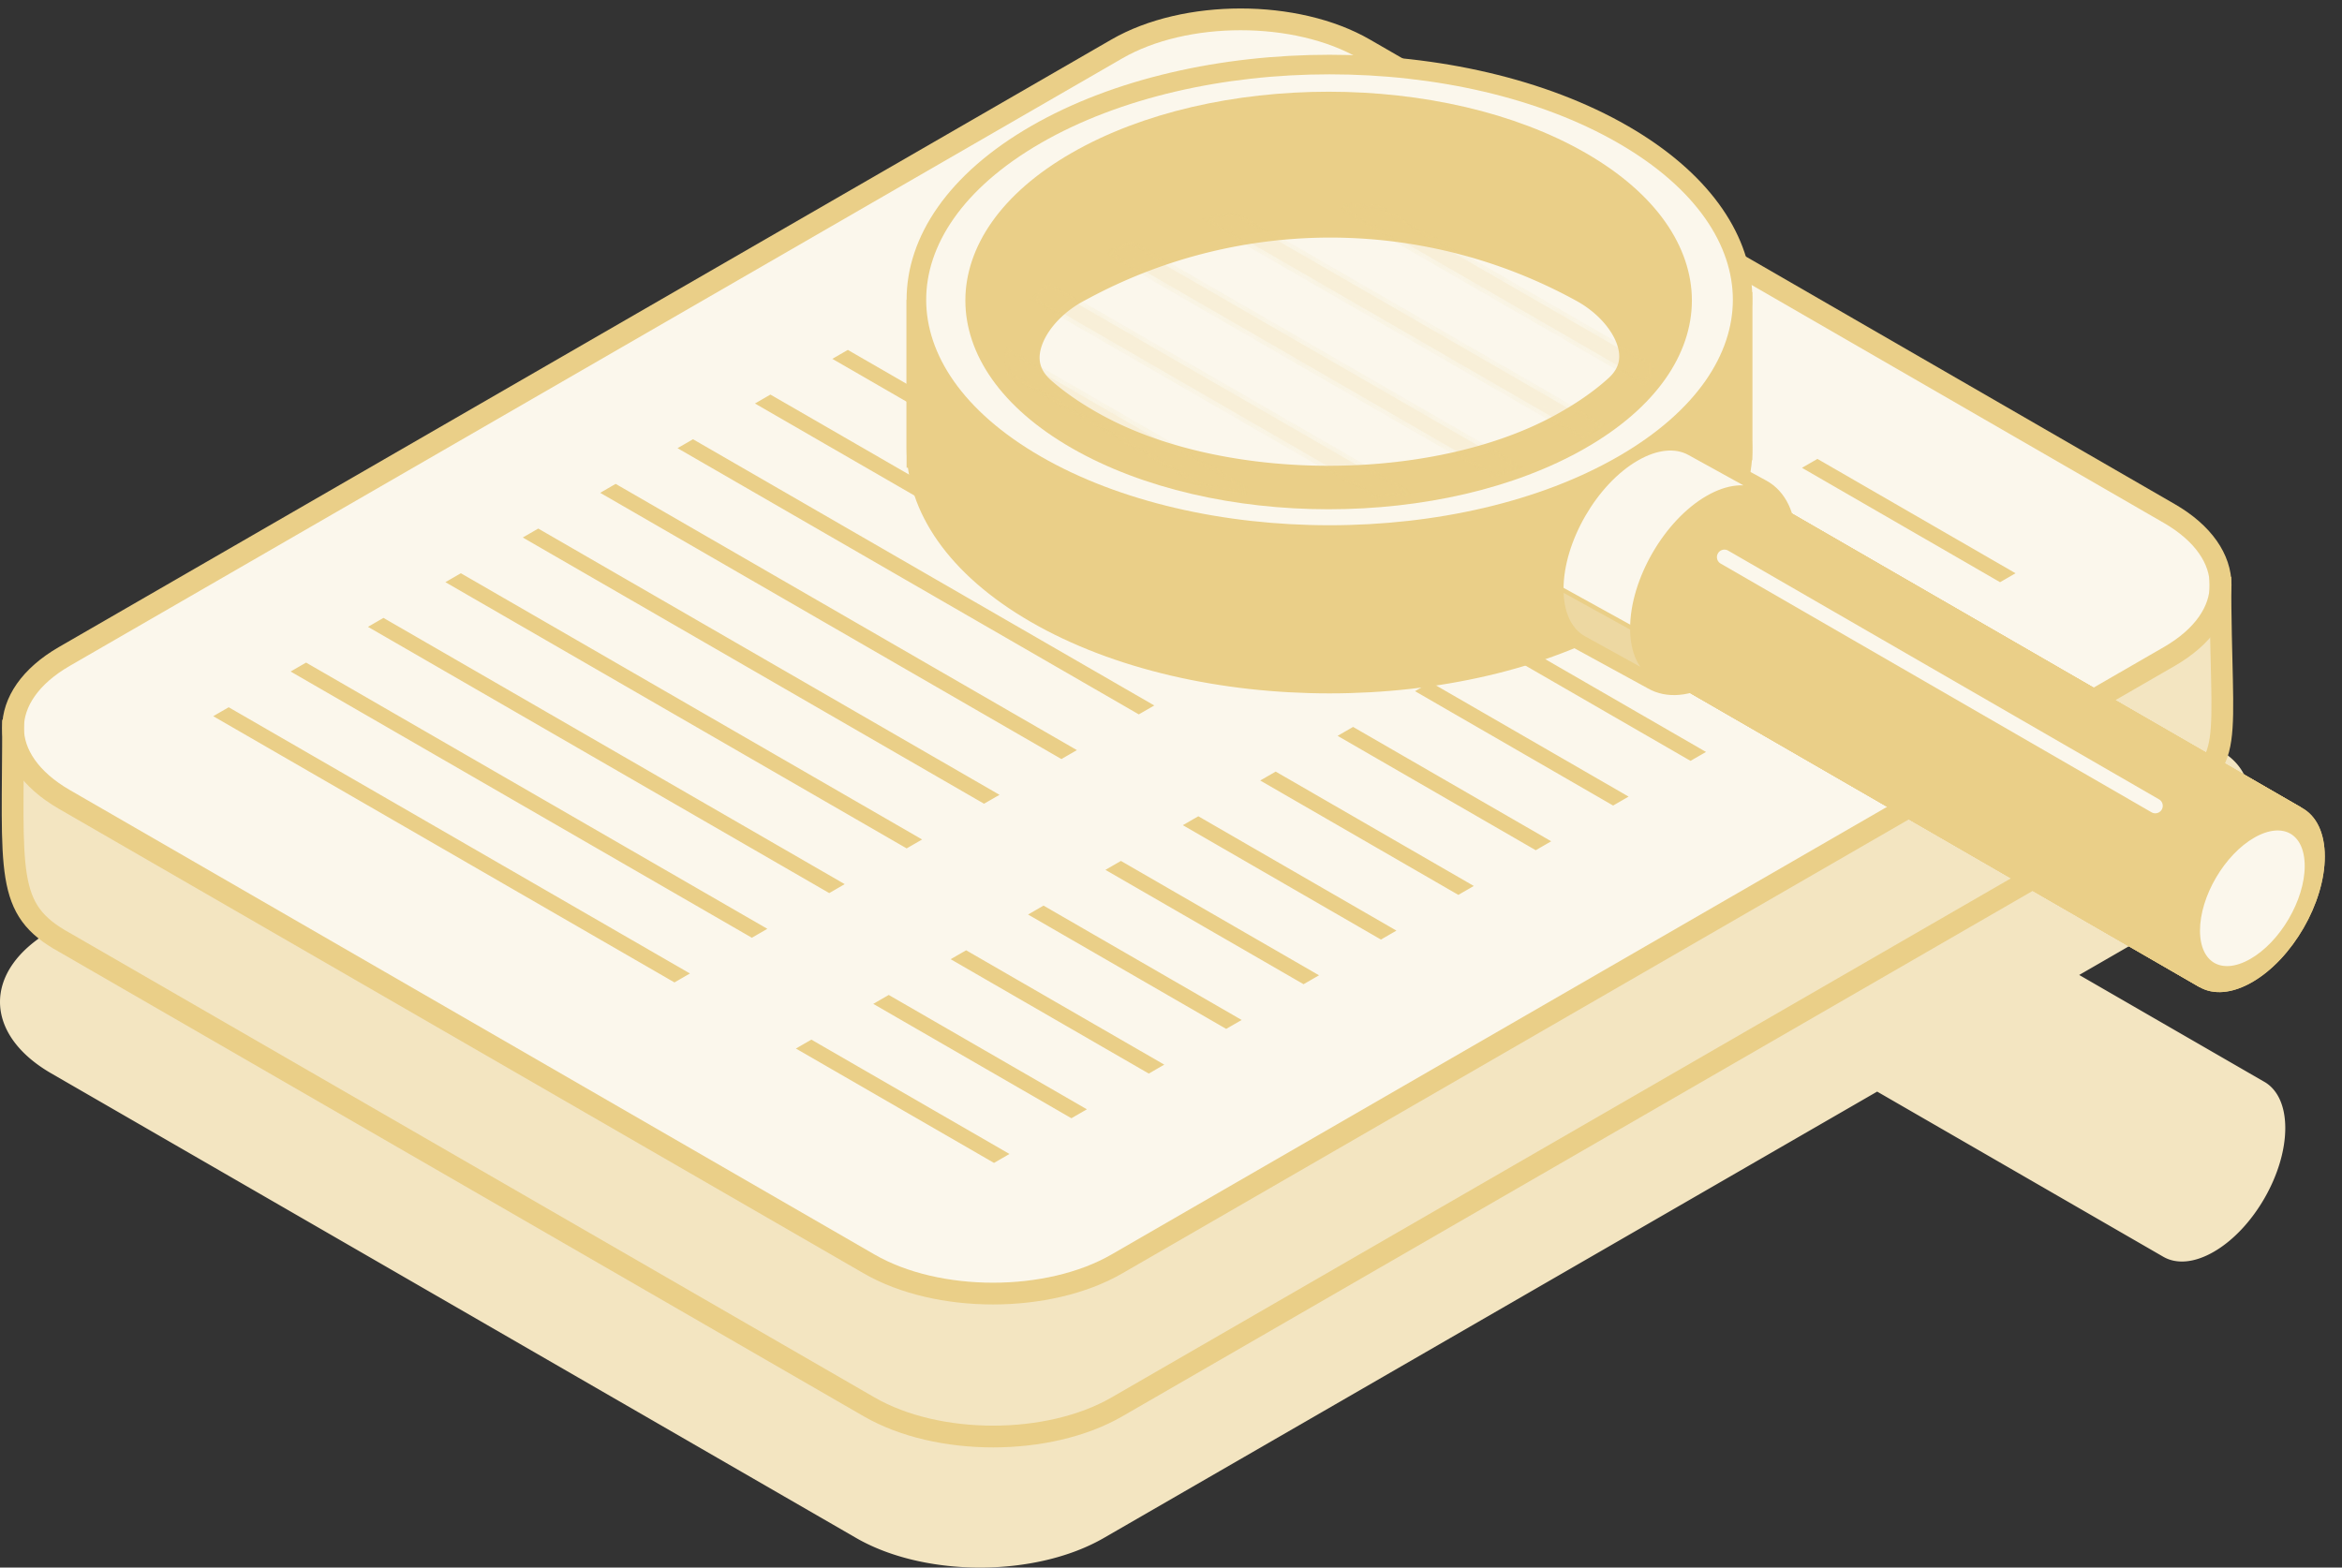 <svg xmlns="http://www.w3.org/2000/svg" width="121" height="81" fill="none"><rect width="100%" height="100%" fill="#333333" stroke="none"/><path fill="#F3E5C1" fill-rule="evenodd" d="M2.65 48.079c-3.533 2.04-3.533 5.346 0 7.386L44.234 79.47c3.533 2.04 9.261 2.04 12.795 0l39.955-23.065.944.545 13.841 7.99c.667.386 1.59.33 2.609-.259 2.039-1.176 3.691-4.038 3.691-6.392 0-1.2-.429-2.036-1.121-2.411l-9.526-5.5 3.985-2.3c3.533-2.039 6.847-7.253 3.313-9.293v-6.742L57.933 65.148a13.484 13.484 0 0 1-13.628-.027L.875 39.572v6.293z" clip-rule="evenodd"/><path fill="#FBF7EC" stroke="#EACF88" stroke-width="1.124" d="M3.323 41.307c-3.533-2.04-3.533-5.346 0-7.386L57.701 2.53c3.533-2.04 9.262-2.04 12.795 0l41.583 24.005c3.534 2.04 3.534 5.346 0 7.386L57.701 65.312c-3.533 2.04-9.261 2.04-12.794 0z"/><path stroke="#EACF88" stroke-width="1.124" d="M.676 37.192c0 7.94-.462 9.787 2.65 11.502l41.583 24.004c3.533 2.04 9.262 2.04 12.795 0l54.378-31.39c3.533-2.04 2.633-2.454 2.633-11.502"/><path fill="#EACF88" stroke="#EACF88" stroke-width=".225" d="m35.421 50.302-.575.332-23.605-13.627.575-.332zm3.999-2.308-.575.332-23.606-13.627.575-.332zm3.423-1.976L19.237 32.39l.575-.332 23.606 13.627zm4.573-2.64-.574.331-23.606-13.627.575-.331zM50.84 41.4 27.234 27.774l.575-.332L51.415 41.07zm4.573-2.64-.575.332-23.605-13.627.575-.332zm3.424-1.976L35.23 23.158l.575-.332 23.606 13.627zm4.573-2.64-.575.332L39.23 20.85l.574-.332zm3.424-1.976L43.228 18.542l.575-.332 23.605 13.627zm4.573-2.64-.575.331-23.606-13.627.575-.332zm3.423-1.977L51.225 13.925l.575-.332L75.405 27.22zm4.574-2.64-.575.332-23.606-13.627.575-.332zm3.423-1.976L59.221 9.309l.575-.332 23.606 13.627zm4.573-2.64-.575.332L63.22 7l.575-.332zM51.93 59.628l-.575.332-10.01-5.78.574-.331zm3.999-2.308-.575.332-10.011-5.78.574-.331zm3.423-1.976-10.011-5.78.575-.331 10.011 5.779zm4.573-2.64-.575.331-10.01-5.779.574-.332zm3.424-1.977-10.011-5.779.575-.332 10.01 5.78zm4.573-2.64-.575.332-10.01-5.78.574-.331zm3.424-1.976-10.011-5.78.574-.331 10.011 5.78zm4.573-2.64-.575.332-10.011-5.78.575-.331zm3.423-1.976-10.01-5.78.574-.332 10.011 5.78zm4.574-2.64-.575.331-10.011-5.779.575-.332zm3.423-1.977L81.328 31.1l.575-.332 10.011 5.78zm4.573-2.64-.575.332-10.01-5.78.574-.331zm3.424-1.976-10.011-5.78.575-.331 10.01 5.779zm4.573-2.64-.575.332-10.01-5.78.574-.331z"/><path fill="#EACF88" fill-rule="evenodd" stroke="#EACF88" stroke-width=".225" d="M46.952 15.49c0-3.211 2.122-6.423 6.367-8.873 8.489-4.9 22.252-4.9 30.742 0 4.074 2.352 6.193 5.406 6.356 8.488v8.676c-.163-3.082-2.282-6.136-6.356-8.488-8.49-4.9-22.253-4.9-30.742 0-4.245 2.45-6.367 5.662-6.367 8.873z" clip-rule="evenodd"/><path fill="#EACF88" fill-rule="evenodd" stroke="#EACF88" stroke-width=".225" d="M90.417 15.106c.177 3.338-1.942 6.71-6.356 9.258-8.49 4.901-22.253 4.901-30.742 0-4.245-2.45-6.367-5.661-6.367-8.873v7.676c0 3.212 2.122 6.423 6.367 8.874 8.489 4.9 22.252 4.9 30.742 0 4.414-2.549 6.533-5.92 6.356-9.26z" clip-rule="evenodd"/><path fill="#FBF7EC" stroke="#EACF88" stroke-width=".899" d="M83.836 23.974c-4.16 2.402-9.64 3.616-15.146 3.616-5.505 0-10.986-1.214-15.146-3.616-4.163-2.403-6.142-5.49-6.142-8.484 0-2.994 1.979-6.08 6.142-8.484 4.16-2.401 9.64-3.615 15.146-3.615 5.505 0 10.986 1.214 15.146 3.615 4.163 2.403 6.142 5.49 6.142 8.484 0 2.995-1.979 6.081-6.142 8.484Z"/><path fill="#EACF88" stroke="#EACF88" stroke-width="1.573" d="M81.522 22.473c-3.517 2.021-8.177 3.055-12.879 3.055s-9.361-1.034-12.879-3.055c-3.522-2.025-5.102-4.567-5.102-6.946 0-2.38 1.58-4.922 5.102-6.946 3.517-2.022 8.177-3.055 12.88-3.055 4.701 0 9.361 1.033 12.878 3.055 3.522 2.024 5.103 4.567 5.103 6.946 0 2.379-1.58 4.921-5.103 6.946Z"/><path fill="#FBF7EC" stroke="#EACF88" stroke-width="1.573" d="M80.587 22.216c-3.259 1.744-7.581 2.638-11.946 2.638-4.366 0-8.688-.894-11.947-2.638-1.135-.608-2.115-1.274-2.905-1.97-.899-.791-1.037-1.745-.684-2.708.372-1.015 1.305-2.038 2.547-2.697l.337-.179a27.164 27.164 0 0 1 25.853.204c1.18.651 2.07 1.642 2.428 2.624.34.935.212 1.855-.63 2.624-.815.743-1.846 1.455-3.053 2.102Z"/><path fill="#FBF7EC" fill-rule="evenodd" stroke="#EACF88" stroke-width="1.348" d="M90.934 25.425c.73.396 1.183 1.278 1.183 2.544 0 2.482-1.743 5.501-3.893 6.742-1.075.62-2.048.68-2.753.273l-4.113-2.248c.704.407 1.678.348 2.753-.272 2.15-1.241 3.893-4.26 3.893-6.742 0-1.266-.454-2.149-1.183-2.544z" clip-rule="evenodd"/><path fill="#FBF7EC" fill-rule="evenodd" stroke="#EACF88" stroke-width=".225" d="M85.473 34.984c-.705-.407-1.14-1.279-1.14-2.52 0-2.482 1.742-5.501 3.892-6.742 1.054-.608 2.01-.677 2.71-.297l-3.663-2.022c-.701-.38-1.657-.312-2.71.296-2.15 1.241-3.894 4.26-3.894 6.742 0 1.242.436 2.114 1.14 2.52z" clip-rule="evenodd"/><path fill="#EDD8A2" fill-rule="evenodd" stroke="#EACF88" stroke-width=".225" d="M85.472 34.984c-.705-.407-1.14-1.28-1.14-2.52l-3.664-2.023c0 1.241.436 2.113 1.14 2.52z" clip-rule="evenodd"/><path fill="#EACF88" stroke="#EACF88" stroke-width=".225" d="M92.003 27.969c0 1.217-.428 2.573-1.125 3.78-.697 1.208-1.658 2.256-2.711 2.865-1.055.609-1.983.652-2.64.273-.658-.38-1.084-1.206-1.084-2.423s.428-2.573 1.125-3.78c.697-1.208 1.657-2.257 2.711-2.865 1.054-.609 1.983-.652 2.64-.273.657.38 1.084 1.205 1.084 2.423Z"/><path stroke="#EACF88" stroke-width=".225" d="M113.697 50.907c-.668-.386-1.081-1.212-1.081-2.39 0-2.353 1.653-5.215 3.691-6.391.999-.577 1.905-.642 2.57-.281l-27.682-15.98c-.665-.361-1.57-.296-2.57.28-2.038 1.177-3.69 4.04-3.69 6.393 0 1.176.412 2.003 1.08 2.389z" clip-rule="evenodd"/><path stroke="#EACF88" stroke-width=".225" d="M118.876 41.845c.692.375 1.122 1.211 1.122 2.412 0 2.353-1.653 5.215-3.691 6.392-1.02.588-1.942.644-2.61.258l-27.682-15.98c.668.386 1.59.33 2.61-.258 2.038-1.177 3.69-4.039 3.69-6.392 0-1.2-.43-2.037-1.12-2.412z" clip-rule="evenodd"/><path fill="#EACF88" fill-rule="evenodd" stroke="#EACF88" stroke-width=".225" d="M113.697 50.907c-.668-.386-1.081-1.212-1.081-2.39 0-2.353 1.653-5.215 3.691-6.391.999-.577 1.905-.642 2.57-.281l-27.682-15.98c-.665-.361-1.57-.296-2.57.28-2.038 1.177-3.69 4.04-3.69 6.393 0 1.176.413 2.003 1.08 2.389z" clip-rule="evenodd"/><path fill="#EACF88" fill-rule="evenodd" stroke="#EACF88" stroke-width=".225" d="M118.876 41.845c.692.375 1.122 1.211 1.122 2.412 0 2.353-1.653 5.215-3.691 6.392-1.019.588-1.942.644-2.61.258l-27.682-15.98c.668.386 1.59.33 2.61-.258 2.038-1.177 3.69-4.039 3.69-6.392 0-1.2-.429-2.037-1.12-2.412z" clip-rule="evenodd"/><path fill="#EACF88" stroke="#EACF88" stroke-width=".225" d="M119.887 44.257c0 1.152-.405 2.437-1.066 3.58-.66 1.145-1.57 2.138-2.568 2.714-.999.577-1.876.617-2.497.259s-1.025-1.139-1.025-2.292c0-1.152.405-2.437 1.066-3.581.66-1.144 1.57-2.137 2.568-2.714.999-.576 1.877-.617 2.497-.258.621.358 1.025 1.139 1.025 2.292Z"/><path fill="#FBF7EC" stroke="#EACF88" stroke-width=".225" d="M119.186 44.749c0 .896-.32 1.896-.843 2.789-.522.892-1.242 1.666-2.03 2.114-.788.45-1.477.478-1.96.203-.483-.275-.802-.876-.802-1.772s.32-1.897.843-2.79c.523-.892 1.242-1.666 2.03-2.114.789-.449 1.477-.477 1.961-.202.483.275.801.875.801 1.772Z"/><path fill="#FBF7EC" d="M88.891 29.117a.387.387 0 0 1 .387-.67l22.268 12.856a.386.386 0 1 1-.386.67z"/><g opacity=".2"><mask id="a" fill="#fff"><path fill-rule="evenodd" d="M52.15 18.283c-.021.33.01.659.098.98l9.876 5.7c.748.162 1.512.295 2.288.398zm20.343 7.127c-.453.055-.908.1-1.366.135L53.58 15.415c.193-.197.402-.386.624-.562zm5.734-1.306c-.335.118-.675.23-1.021.334l-19.71-11.379c.307-.135.616-.264.927-.387zm4.302-2.133c-.245.164-.5.325-.764.482L62.591 11.384c.393-.088.788-.168 1.184-.24zm2.667-3.077a2.853 2.853 0 0 1-.247.78l-15.528-8.963c.591.014 1.182.048 1.772.1z" clip-rule="evenodd"/></mask><path fill="#EACF88" fill-rule="evenodd" d="M52.15 18.283c-.021.33.01.659.098.98l9.876 5.7c.748.162 1.512.295 2.288.398zm20.343 7.127c-.453.055-.908.1-1.366.135L53.58 15.415c.193-.197.402-.386.624-.562zm5.734-1.306c-.335.118-.675.23-1.021.334l-19.71-11.379c.307-.135.616-.264.927-.387zm4.302-2.133c-.245.164-.5.325-.764.482L62.591 11.384c.393-.088.788-.168 1.184-.24zm2.667-3.077a2.853 2.853 0 0 1-.247.78l-15.528-8.963c.591.014 1.182.048 1.772.1z" clip-rule="evenodd"/><path fill="#EACF88" d="m52.248 19.263-.217.06.024.088.08.046zm-.098-.98.112-.195-.313-.18-.023.36zm9.974 6.68-.113.195.031.018.034.008zm2.288.398-.03.223.142-.417zm8.081.05.027.222.669-.08-.584-.338zm-1.366.134-.113.194.06.035.07-.005zM53.58 15.415l-.161-.157-.203.207.251.145zm.624-.562.113-.195-.133-.076-.12.095zm24.023 9.25.075.212.46-.162-.423-.244zm-1.021.335-.112.194.084.049.093-.028zm-19.71-11.379-.09-.205-.407.178.384.222zm.927-.387.113-.195-.094-.054-.102.04zM82.53 21.97l.125.187.3-.201-.313-.18zm-.764.482-.112.195.114.066.114-.068zM62.591 11.384l-.05-.219-.56.126.497.288zm1.184-.24.112-.194-.071-.041-.08.014zm21.421 7.75.222.037.025-.154-.135-.077zm-.247.78-.112.196.21.12.105-.217zm-15.528-8.963.005-.225-.118.42zm1.772.1.113-.195-.043-.025-.05-.004zm-18.729 8.392a2.747 2.747 0 0 1-.09-.906l-.448-.028c-.023.353.01.707.105 1.053zm-.329.254 9.877 5.701.224-.389-9.876-5.701zm12.306 5.682a28.92 28.92 0 0 1-2.27-.395l-.095.44c.754.162 1.525.296 2.306.4zm.083.028-12.262-7.079-.224.39 12.261 7.078zm7.942.02c-.45.054-.902.099-1.356.134l.034.448c.461-.036.92-.08 1.376-.136zm-1.227.163L53.692 15.22l-.225.39 17.547 10.13zM53.74 15.572c.187-.19.389-.372.604-.543l-.28-.352c-.23.182-.445.377-.645.58zm.352-.525 18.289 10.558.224-.39-18.288-10.557zm24.06 8.845c-.331.117-.669.227-1.011.33l.13.43c.349-.105.693-.217 1.03-.337zM57.383 13.254l19.71 11.378.225-.389-19.71-11.378zm.203.011c.305-.134.612-.262.92-.384l-.166-.418a28.11 28.11 0 0 0-.935.39zM78.339 23.91 58.536 12.477l-.225.39 19.803 11.431zm4.065-2.125c-.242.162-.494.32-.754.476l.23.386a17.8 17.8 0 0 0 .774-.488zm-.526.475-19.175-11.07-.225.39 19.175 11.069zM62.64 11.604c.39-.088.782-.167 1.175-.238l-.08-.442c-.399.071-.797.152-1.194.241zm1.023-.265 18.753 10.826.225-.389L63.887 10.95zm21.311 7.519a2.63 2.63 0 0 1-.227.72l.404.195c.132-.274.22-.556.267-.842zm-15.666-7.953 15.529 8.965.224-.39-15.528-8.964zm.107.03c.587.015 1.173.048 1.759.1l.04-.448a28.152 28.152 0 0 0-1.788-.101zM85.308 18.7l-14.002-8.084-.225.39 14.003 8.083z" mask="url(#a)"/></g></svg>